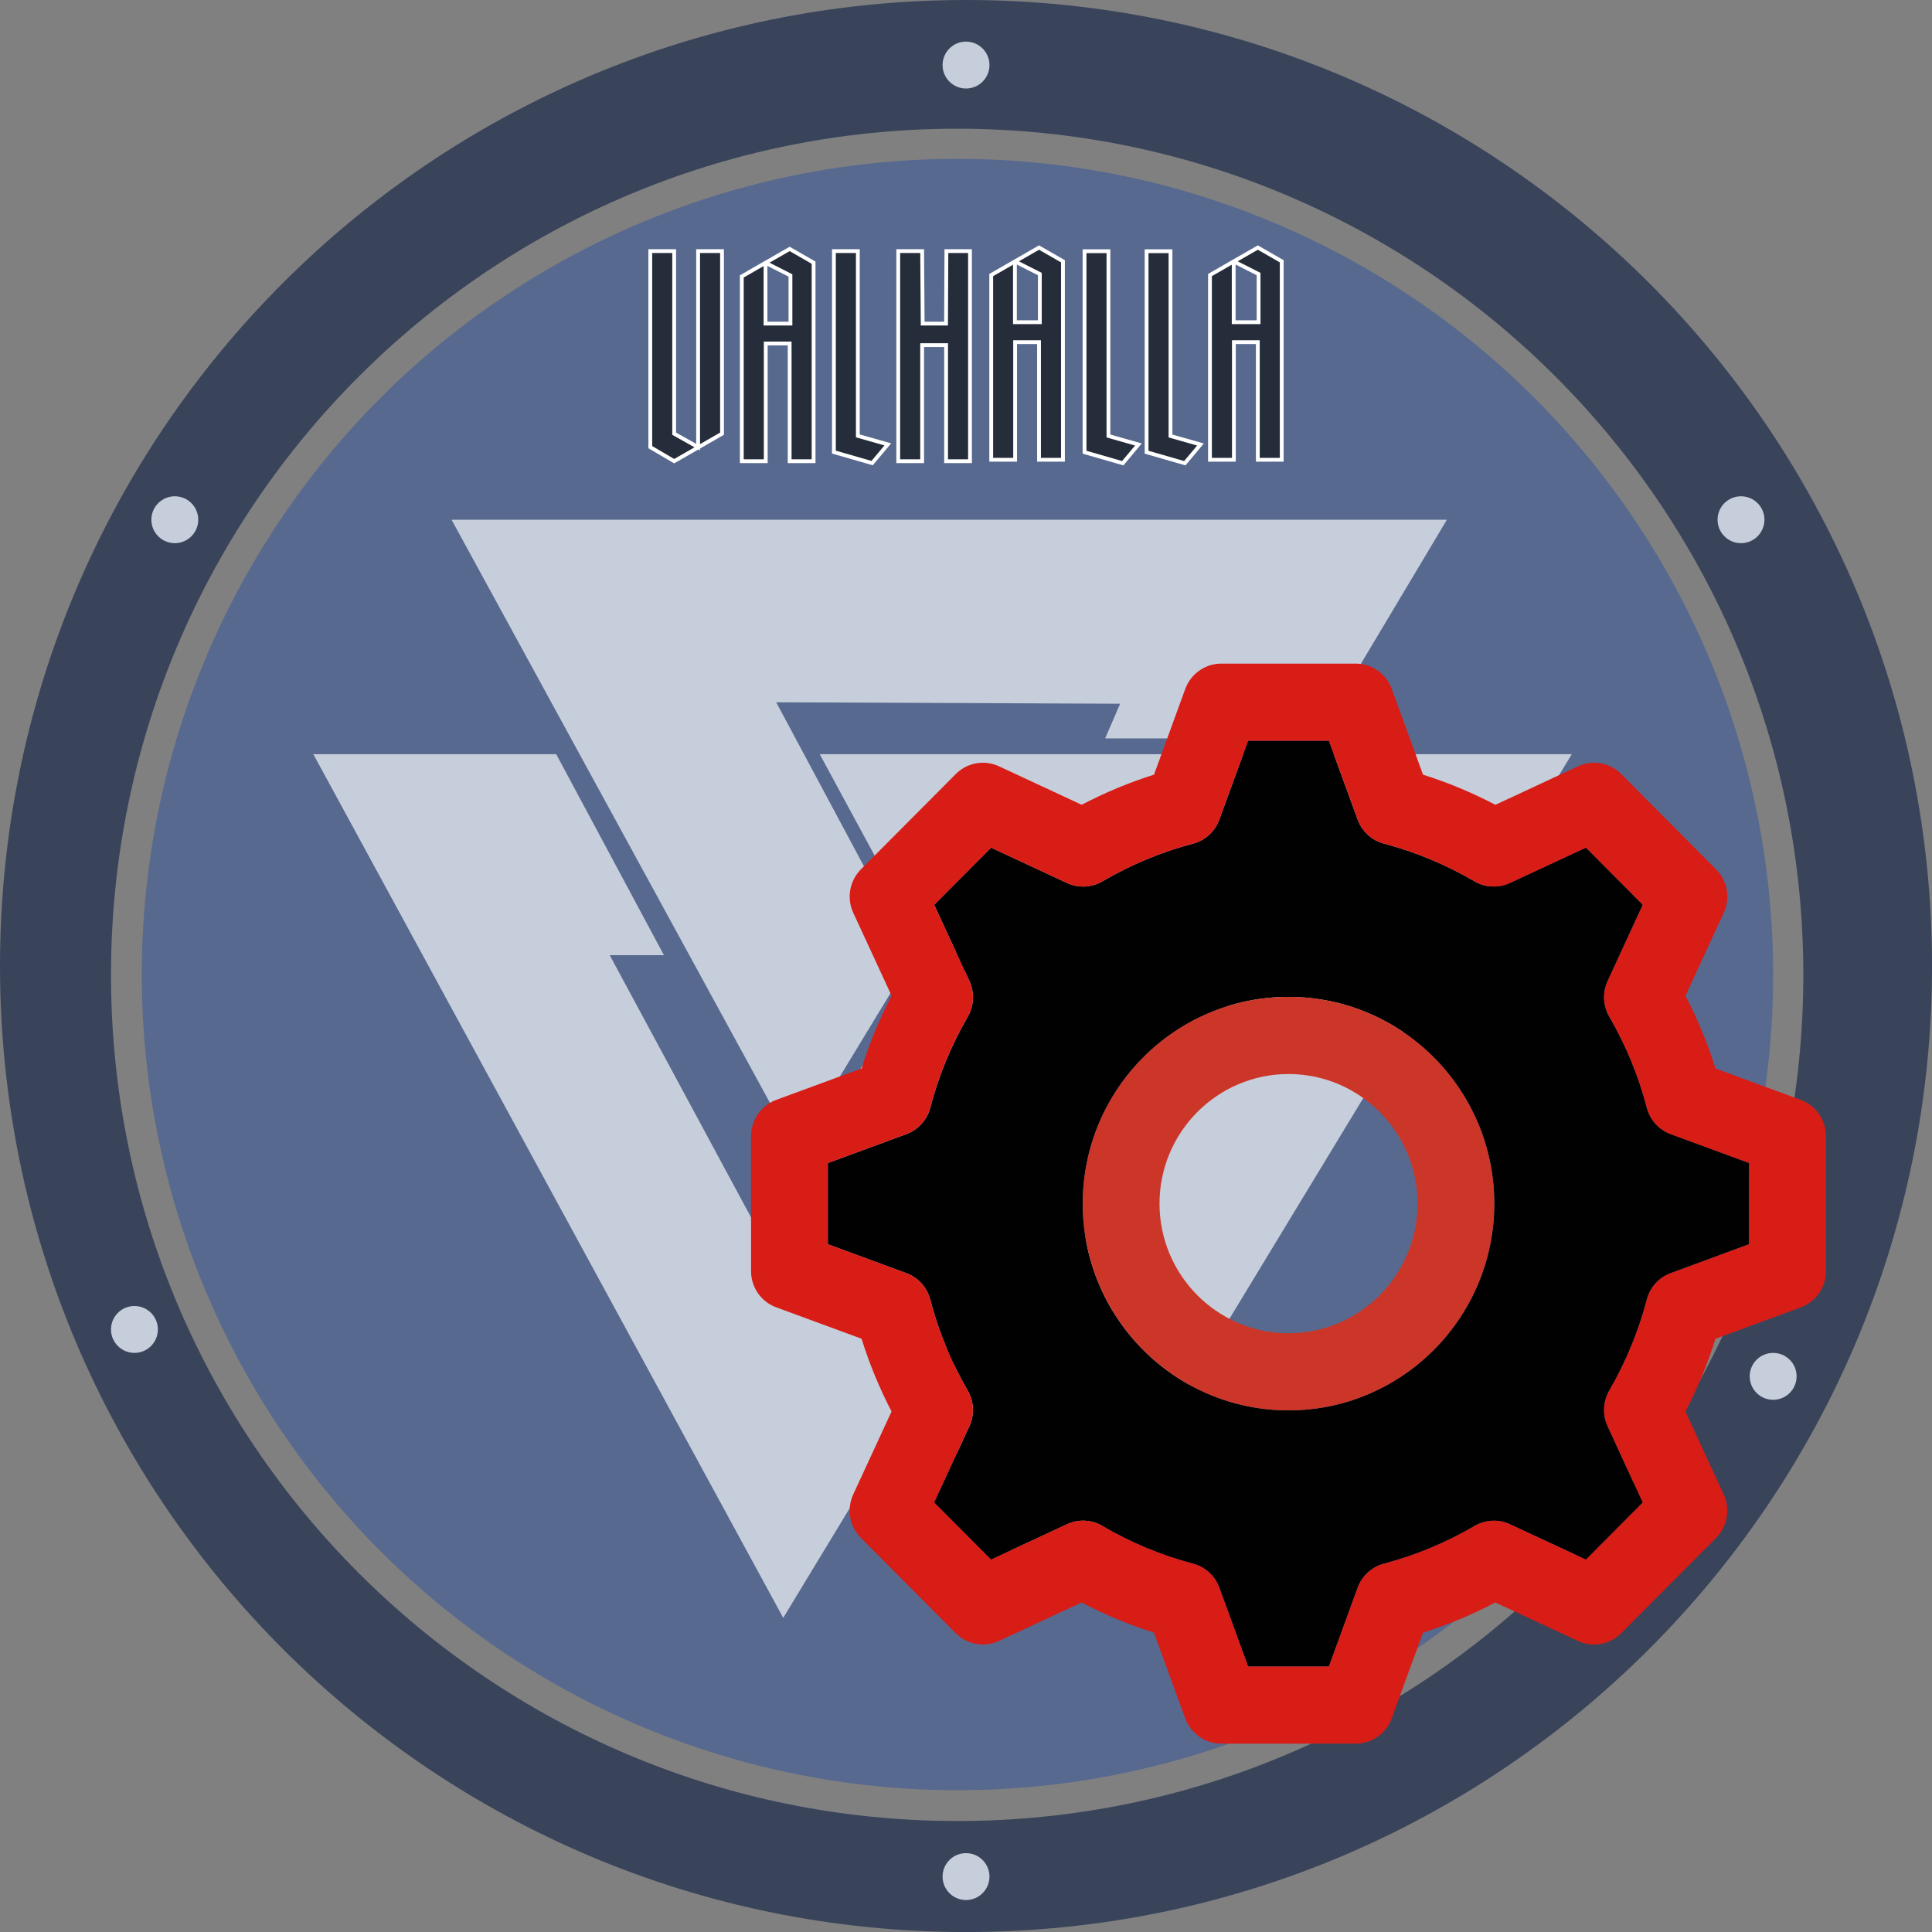 <?xml version="1.0" encoding="UTF-8" standalone="no"?>
<svg
   id="Layer_1"
   data-name="Layer 1"
   viewBox="0 0 505.97 505.97"
   version="1.1"
   sodipodi:docname="settings_logo2.svg"
   inkscape:version="1.4.2 (ebf0e940d0, 2025-05-08)"
   xmlns:inkscape="http://www.inkscape.org/namespaces/inkscape"
   xmlns:sodipodi="http://sodipodi.sourceforge.net/DTD/sodipodi-0.dtd"
   xmlns="http://www.w3.org/2000/svg"
   xmlns:svg="http://www.w3.org/2000/svg">
  <rect x="0" y="0" width="505.97" height="505.97" fill="#808080" stroke="none"/>
  <sodipodi:namedview
     id="namedview15"
     pagecolor="#ffffff"
     bordercolor="#000000"
     borderopacity="0.25"
     inkscape:showpageshadow="2"
     inkscape:pageopacity="0.0"
     inkscape:pagecheckerboard="0"
     inkscape:deskcolor="#d1d1d1"
     inkscape:zoom="2.2194992"
     inkscape:cx="316.9634"
     inkscape:cy="242.6223"
     inkscape:window-width="2256"
     inkscape:window-height="1420"
     inkscape:window-x="0"
     inkscape:window-y="0"
     inkscape:window-maximized="1"
     inkscape:current-layer="g3" />
  <defs
     id="defs1">
    <style
       id="style1">
      .cls-1 {
        fill: #57698f;
      }

      .cls-2 {
        fill: #252c3a;
        stroke: #fff;
        stroke-miterlimit: 10;
      }

      .cls-3 {
        fill: #39445b;
      }

      .cls-4 {
        fill: #c7cedb;
      }
    </style>
  </defs>
  <circle
     class="cls-1"
     cx="250.75"
     cy="255.22"
     r="213.62"
     id="circle1" />
  <polygon
     class="cls-4"
     points="118.26 136.11 378.93 136.11 344.74 193.37 289.43 193.37 293.35 184.3 203.28 183.92 238.97 250.62 208.33 301.07 118.26 136.11"
     id="polygon1" />
  <polygon
     class="cls-4"
     points="82.06 197.52 145.67 197.52 173.88 250.15 159.68 250.15 198.87 322.86 241.09 254.36 307.74 254.36 205.12 423.7 82.06 197.52"
     id="polygon2" />
  <polygon
     class="cls-4"
     points="214.68 197.52 242.71 249.3 329.98 249.3 284.01 324.5 277.84 311.09 243.65 367.21 274.48 423.7 411.63 197.52 214.68 197.52"
     id="polygon3" />
  <path
     class="cls-3"
     d="M252.99,0C113.27,0,0,113.27,0,252.99s113.27,252.99,252.99,252.99,252.99-113.27,252.99-252.99S392.71,0,252.99,0ZM250.67,476.9c-122.39,0-221.6-99.21-221.6-221.6S128.28,33.71,250.67,33.71s221.6,99.21,221.6,221.6-99.21,221.6-221.6,221.6Z"
     id="path3" />
  <g
     id="g3"
     transform="matrix(10.054,0,0,10.102,176.583,153.587)"
     inkscape:transform-center-x="-881.13739"
     inkscape:transform-center-y="-421.19454">
    <path
       class="st0"
       d="M 25.332,13.512 C 25.119,12.695 24.79,11.901 24.355,11.152 24.191,10.87 24.174,10.525 24.312,10.229 L 25.228,8.252 23.747,6.77 21.77,7.686 C 21.474,7.823 21.13,7.808 20.847,7.644 20.096,7.208 19.302,6.88 18.488,6.667 18.171,6.584 17.914,6.351 17.801,6.043 L 17.052,4 h -2.104 l -0.75,2.044 c -0.113,0.308 -0.37,0.541 -0.687,0.624 -0.814,0.212 -1.608,0.541 -2.36,0.977 -0.281,0.164 -0.627,0.18 -0.922,0.042 L 8.253,6.771 6.771,8.253 7.688,10.229 C 7.825,10.525 7.81,10.87 7.646,11.152 7.21,11.903 6.881,12.697 6.669,13.512 6.586,13.829 6.353,14.086 6.045,14.199 L 4,14.948 v 2.104 l 2.044,0.75 c 0.308,0.112 0.541,0.369 0.624,0.687 0.212,0.814 0.541,1.608 0.977,2.359 0.164,0.282 0.18,0.627 0.042,0.923 l -0.917,1.977 1.482,1.481 1.977,-0.916 c 0.296,-0.138 0.641,-0.122 0.923,0.043 0.749,0.435 1.542,0.764 2.36,0.977 0.317,0.083 0.574,0.315 0.687,0.623 L 14.948,28 h 2.104 l 0.75,-2.045 c 0.112,-0.308 0.369,-0.54 0.686,-0.623 0.818,-0.214 1.612,-0.542 2.359,-0.977 0.284,-0.163 0.629,-0.181 0.924,-0.043 l 1.977,0.916 1.481,-1.481 -0.916,-1.977 c -0.138,-0.297 -0.121,-0.642 0.043,-0.924 0.435,-0.747 0.763,-1.541 0.977,-2.359 0.083,-0.316 0.315,-0.573 0.623,-0.686 L 28,17.052 v -2.104 l -2.045,-0.75 C 25.647,14.086 25.415,13.83 25.332,13.512 Z M 16,21.36 c -2.956,0 -5.36,-2.404 -5.36,-5.36 0,-2.956 2.404,-5.36 5.36,-5.36 2.956,0 5.36,2.404 5.36,5.36 0,2.956 -2.404,5.36 -5.36,5.36 z"
       id="path1"
       style="fill:#010101;fill-opacity:1" />
    <path
       class="st1"
       d="M 29.345,13.311 27.121,12.496 C 26.919,11.85 26.657,11.219 26.34,10.612 l 0.997,-2.151 c 0.177,-0.38 0.097,-0.831 -0.2,-1.127 l -2.47,-2.47 C 24.371,4.566 23.92,4.487 23.539,4.664 l -2.15,0.997 C 20.78,5.343 20.149,5.082 19.504,4.88 L 18.689,2.657 C 18.544,2.262 18.17,2 17.75,2 h -3.5 C 13.831,2 13.456,2.262 13.311,2.656 L 12.496,4.879 C 11.852,5.081 11.221,5.342 10.612,5.66 L 8.46,4.663 C 8.08,4.486 7.629,4.566 7.333,4.863 l -2.47,2.47 C 4.566,7.63 4.486,8.08 4.663,8.461 l 0.998,2.15 C 5.343,11.22 5.081,11.851 4.88,12.495 L 2.656,13.31 C 2.262,13.456 2,13.831 2,14.25 v 3.5 c 0,0.42 0.262,0.794 0.656,0.938 l 2.223,0.815 c 0.202,0.646 0.463,1.275 0.781,1.885 l -0.998,2.15 c -0.177,0.381 -0.097,0.831 0.2,1.128 l 2.47,2.47 c 0.297,0.297 0.748,0.377 1.127,0.2 l 2.151,-0.997 c 0.607,0.317 1.238,0.579 1.884,0.781 l 0.815,2.224 C 13.456,29.738 13.831,30 14.25,30 h 3.5 c 0.42,0 0.794,-0.262 0.938,-0.655 l 0.815,-2.224 c 0.646,-0.202 1.277,-0.464 1.885,-0.781 l 2.15,0.997 c 0.381,0.177 0.832,0.097 1.128,-0.2 l 2.47,-2.47 c 0.297,-0.297 0.377,-0.747 0.2,-1.128 l -0.997,-2.15 c 0.317,-0.607 0.579,-1.238 0.781,-1.885 l 2.224,-0.815 C 29.738,18.544 30,18.17 30,17.75 v -3.5 c 0,-0.419 -0.262,-0.794 -0.655,-0.939 z M 28,17.052 l -2.045,0.75 c -0.308,0.112 -0.54,0.369 -0.623,0.686 -0.214,0.818 -0.542,1.612 -0.977,2.359 -0.164,0.282 -0.181,0.627 -0.043,0.924 l 0.916,1.977 -1.481,1.481 -1.977,-0.916 c -0.295,-0.138 -0.64,-0.12 -0.924,0.043 -0.747,0.435 -1.541,0.763 -2.359,0.977 -0.316,0.083 -0.573,0.315 -0.686,0.623 L 17.052,28 h -2.104 l -0.75,-2.045 C 14.085,25.647 13.829,25.415 13.511,25.332 12.694,25.119 11.9,24.79 11.151,24.355 10.869,24.19 10.524,24.174 10.228,24.312 L 8.251,25.228 6.769,23.747 7.686,21.77 C 7.823,21.474 7.808,21.129 7.644,20.847 7.208,20.096 6.879,19.302 6.667,18.488 6.584,18.171 6.351,17.914 6.043,17.801 L 4,17.052 v -2.104 l 2.044,-0.75 c 0.308,-0.113 0.541,-0.37 0.624,-0.687 0.212,-0.814 0.541,-1.608 0.977,-2.36 0.164,-0.282 0.18,-0.626 0.042,-0.923 L 6.771,8.253 8.253,6.771 10.229,7.687 c 0.295,0.138 0.641,0.122 0.922,-0.042 0.752,-0.436 1.546,-0.765 2.36,-0.977 0.317,-0.083 0.574,-0.316 0.687,-0.624 L 14.948,4 h 2.104 l 0.75,2.044 c 0.112,0.308 0.369,0.541 0.687,0.624 0.814,0.212 1.608,0.541 2.359,0.977 0.283,0.164 0.627,0.179 0.923,0.042 l 1.977,-0.916 1.481,1.482 -0.916,1.977 c -0.138,0.296 -0.121,0.641 0.043,0.923 0.435,0.749 0.764,1.542 0.977,2.36 0.083,0.317 0.315,0.574 0.623,0.687 L 28,14.948 Z"
       id="path2"
       style="fill:#d81c16;fill-opacity:1" />
    <path
       class="st1"
       d="m 16,10.64 c -2.956,0 -5.36,2.404 -5.36,5.36 0,2.956 2.404,5.36 5.36,5.36 2.956,0 5.36,-2.404 5.36,-5.36 0,-2.956 -2.404,-5.36 -5.36,-5.36 z m 0,8.72 c -1.853,0 -3.36,-1.508 -3.36,-3.36 0,-1.852 1.507,-3.36 3.36,-3.36 1.853,0 3.36,1.507 3.36,3.36 0,1.853 -1.507,3.36 -3.36,3.36 z"
       id="path3-1"
       style="fill:#cc3629;fill-opacity:1" />
  </g>
  <circle
     class="cls-4"
     cx="252.99"
     cy="17.04"
     r="6.14"
     id="circle3" />
  <circle
     class="cls-4"
     cx="252.99"
     cy="491.46"
     r="6.14"
     id="circle4" />
  <circle
     class="cls-4"
     cx="464.37"
     cy="360.45"
     r="6.14"
     id="circle5" />
  <circle
     class="cls-4"
     cx="35.21"
     cy="348.17"
     r="6.14"
     id="circle6" />
  <circle
     class="cls-4"
     cx="45.78"
     cy="136.11"
     r="6.14"
     id="circle7" />
  <circle
     class="cls-4"
     cx="455.95"
     cy="136.11"
     r="6.14"
     id="circle8" />
  <g
     id="g15">
    <polygon
       class="cls-2"
       points="170.3 65.76 176.56 65.76 176.56 113.58 182.83 117.1 182.83 65.76 189.09 65.76 189.09 113.58 176.56 120.78 170.3 117.1 170.3 65.76"
       id="polygon8" />
    <polygon
       class="cls-2"
       points="206.8 65.19 200.48 68.82 207.01 72.14 207.01 84.75 200.48 84.75 200.48 68.82 194.27 72.39 194.27 120.78 200.54 120.78 200.54 89.96 206.8 89.96 206.8 120.78 213.07 120.78 213.07 68.79 206.8 65.19"
       id="polygon9" />
    <polygon
       class="cls-2"
       points="218.39 65.76 224.66 65.76 224.66 114.15 232.51 116.38 228.4 121.28 218.39 118.4 218.39 65.76"
       id="polygon10" />
    <polygon
       class="cls-2"
       points="235.24 65.76 235.24 120.78 241.5 120.78 241.5 90.39 247.77 90.39 247.77 120.78 254.03 120.78 254.03 65.76 247.85 65.76 247.76 84.75 241.64 84.75 241.5 65.76 235.24 65.76"
       id="polygon11" />
    <polygon
       class="cls-2"
       points="272.11 64.83 265.8 68.46 272.32 71.77 272.32 84.38 265.8 84.38 265.8 68.46 259.59 72.03 259.59 120.41 265.85 120.41 265.85 89.6 272.11 89.6 272.11 120.41 278.38 120.41 278.38 68.43 272.11 64.83"
       id="polygon12" />
    <polygon
       class="cls-2"
       points="329.41 64.83 323.09 68.46 329.61 71.77 329.61 84.38 323.09 84.38 323.09 68.46 316.88 72.03 316.88 120.41 323.14 120.41 323.14 89.6 329.41 89.6 329.41 120.41 335.67 120.41 335.67 68.43 329.41 64.83"
       id="polygon13" />
    <polygon
       class="cls-2"
       points="284.03 65.79 290.29 65.79 290.29 114.18 298.14 116.41 294.04 121.31 284.03 118.43 284.03 65.79"
       id="polygon14" />
    <polygon
       class="cls-2"
       points="300.28 65.79 306.54 65.79 306.54 114.18 314.39 116.41 310.29 121.31 300.28 118.43 300.28 65.79"
       id="polygon15" />
  </g>
</svg>
